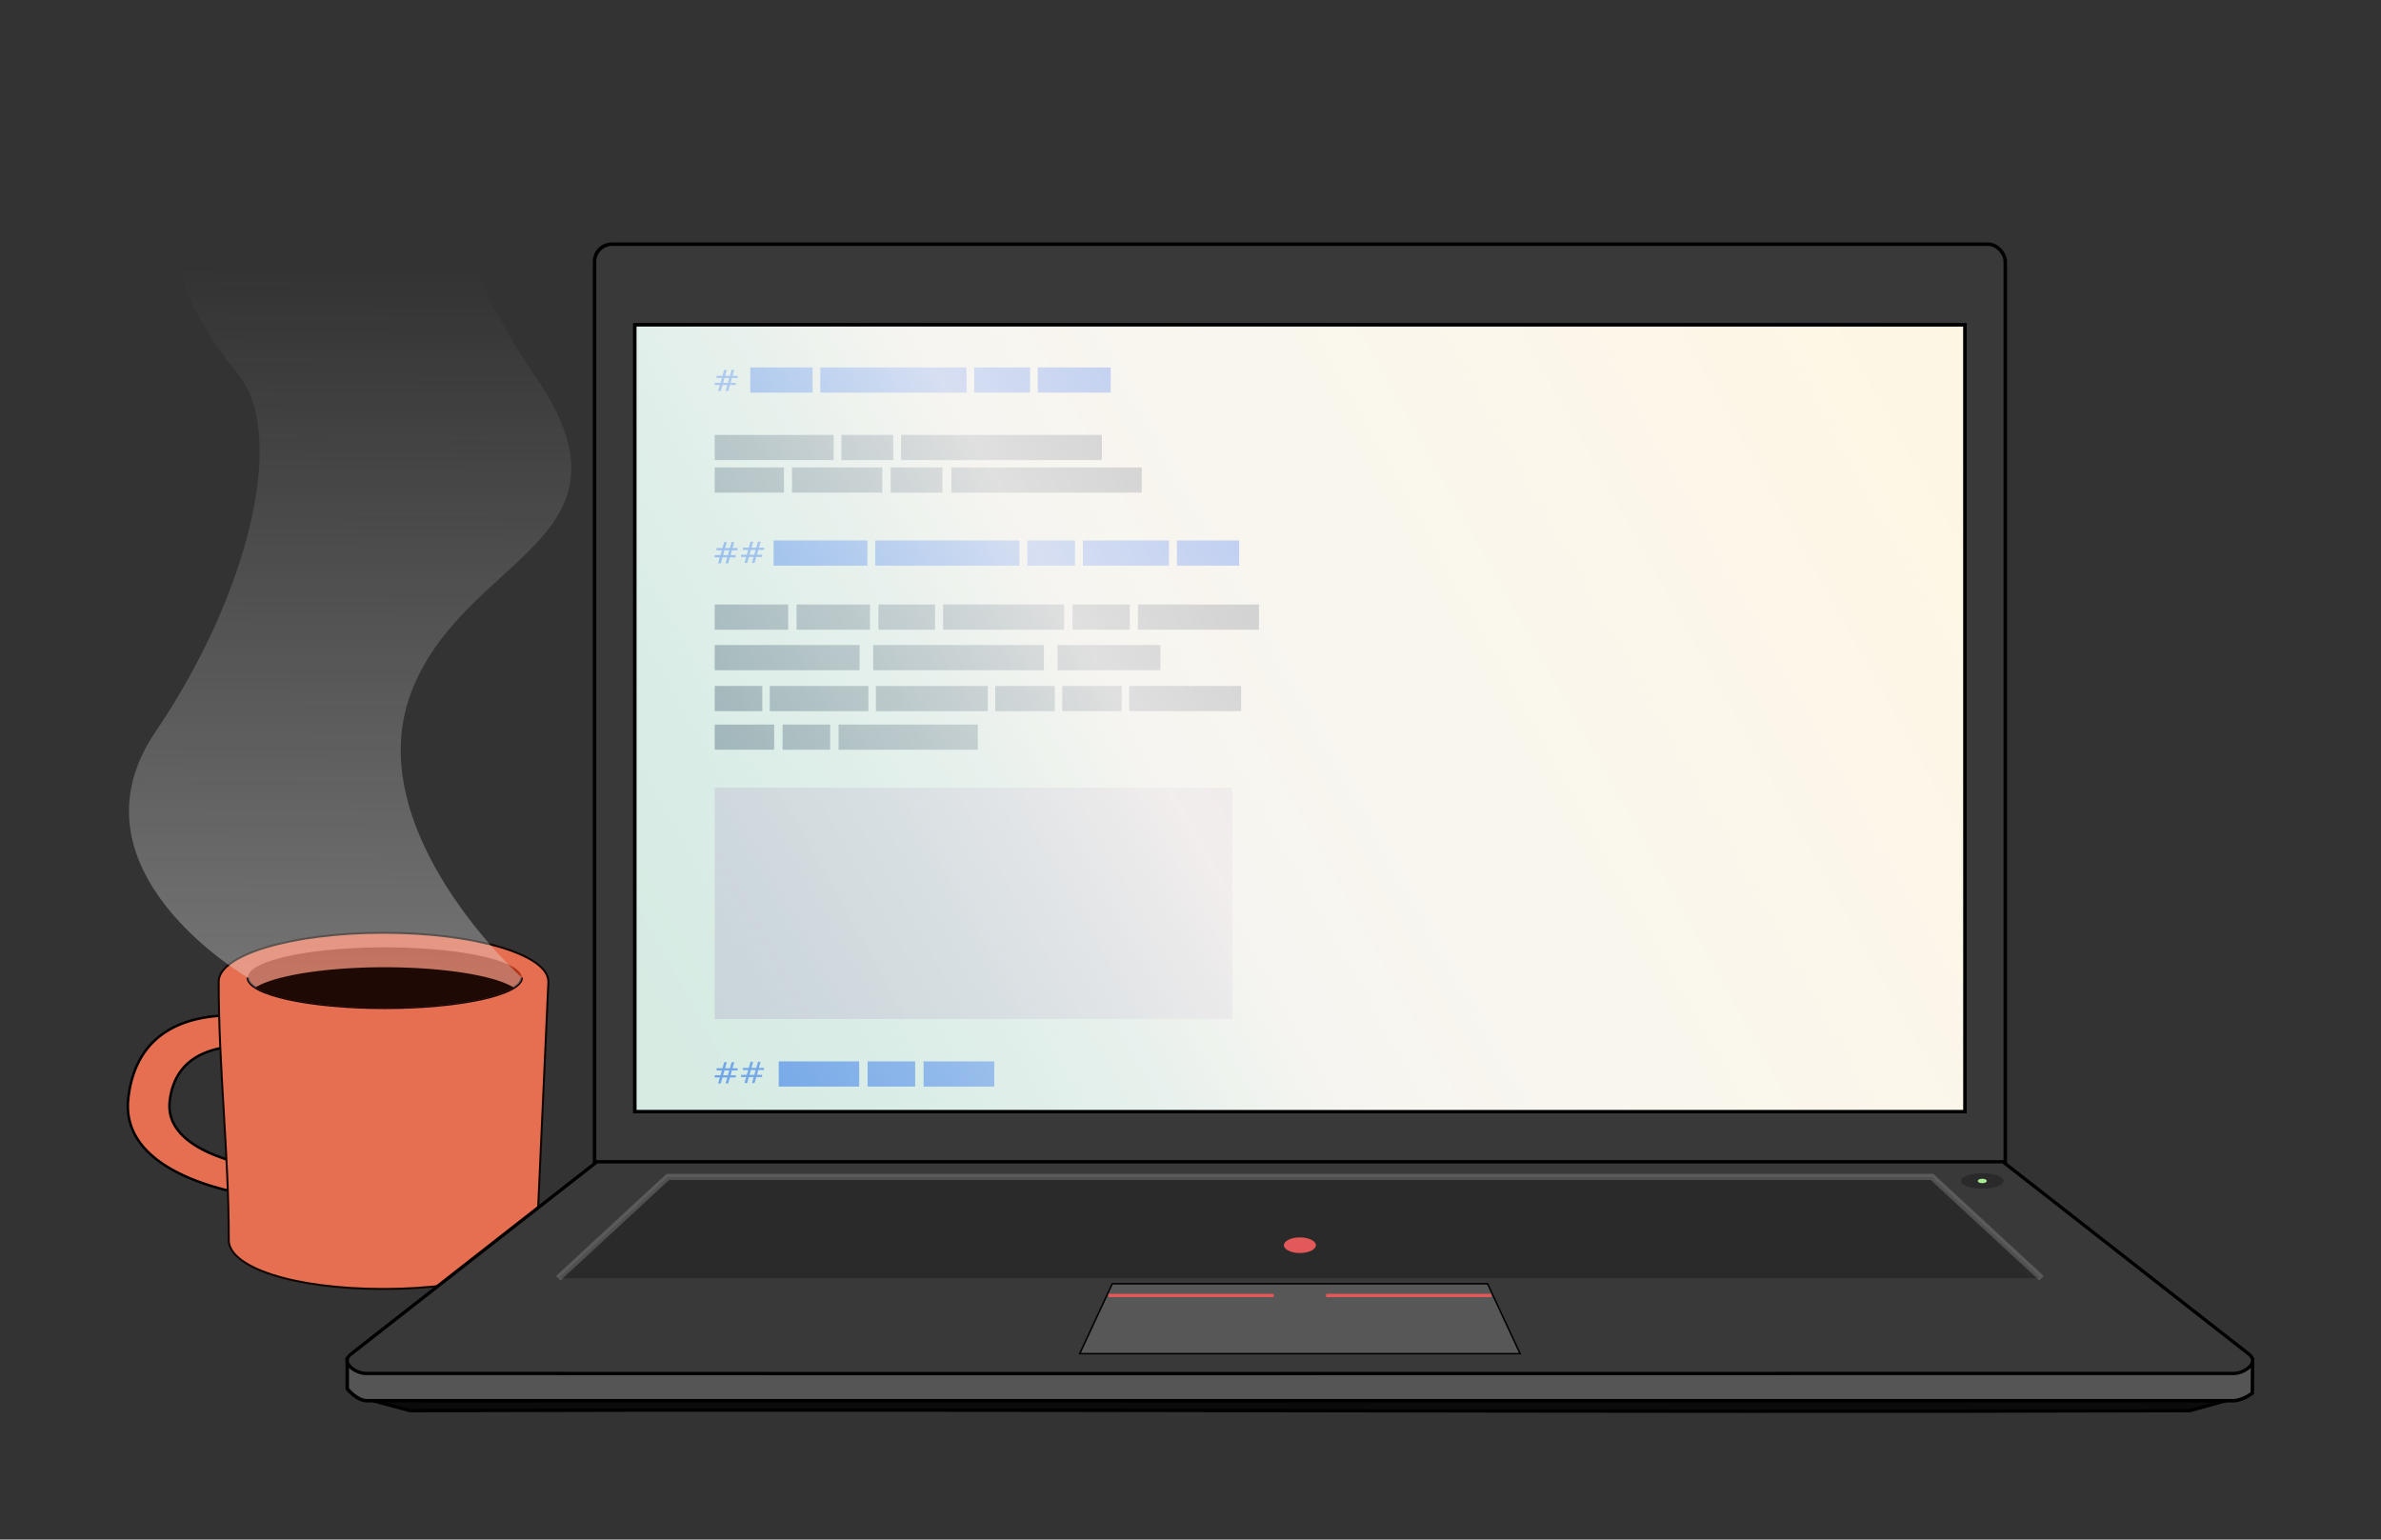<svg xmlns="http://www.w3.org/2000/svg" xmlns:xlink="http://www.w3.org/1999/xlink" width="721.905" height="466.787" viewBox="0 0 191.004 123.504"><rect x="0" y="0" width="191.004" height="123.504" fill="#333333" stroke="none"/><defs><linearGradient id="a"><stop offset="0" stop-color="#ade2ec" stop-opacity=".479"/><stop offset=".297" stop-color="#f5f5f5" stop-opacity=".841"/><stop offset="1" stop-color="#fff" stop-opacity="0"/></linearGradient><linearGradient xlink:href="#a" id="d" x1="45.353" y1="76.584" x2="175.732" y2="3.89" gradientUnits="userSpaceOnUse"/><linearGradient gradientTransform="translate(-24.816 -133.558)" xlink:href="#b" id="c" x1="43.682" y1="301.628" x2="44.677" y2="146.097" gradientUnits="userSpaceOnUse"/><linearGradient id="b"><stop offset="0" stop-color="#e3e3e3"/><stop offset="1" stop-color="#e3e3e3" stop-opacity="0"/></linearGradient></defs><path d="M20.203 81.537c-3.375-.33-9.169.076-9.908 6.565-.765 6.72 10.724 7.91 10.724 7.91l.27-2.288c-1.73-.253-8.121-1.455-7.674-5.386.533-4.678 5.436-4.624 7.855-4.304.372.05.677.103.906.149l.245-2.235s-.704-.192-1.778-.336a19.736 19.736 0 00-.64-.075z" fill="#e76f51" stroke="#000" stroke-width=".198"/><path d="M30.766 74.827c-7.303 0-13.224 1.756-13.224 3.923v.009c-.005 6.906.818 13.814.809 20.72 0 2.166 5.112 3.923 12.415 3.923 7.304 0 12.187-1.759 12.285-3.923l.94-20.729c0-2.167-5.921-3.923-13.225-3.923z" fill="#e76f51" stroke="#100701" stroke-width=".158" stroke-opacity=".995"/><path d="M41.853 78.423a10.987 2.426 0 01-10.987 2.426 10.987 2.426 0 01-10.986-2.426 10.987 2.426 0 0110.986-2.427 10.987 2.426 0 0110.987 2.427z" fill="#af3618"/><path d="M41.853 78.423c0 1.34-4.919 2.426-10.987 2.426-6.067 0-10.986-1.087-10.986-2.426" fill="none" stroke="#120000" stroke-width=".2"/><path d="M22.923 46.518c4.234-11.113 19.05-12.12 9.922-25.4-10.081-14.667-3.953-19.77-3.953-19.77L6.374 1.143C.685 7.756 5.05 16.222 9.019 20.985c3.97 4.763.926 17.595-6.614 28.708-7.54 11.112 7.408 19.711 7.408 19.711 0 1.34 4.92 2.426 10.987 2.426 6.068 0 10.987-1.086 10.987-2.426 0 0-13.097-11.774-8.864-22.886z" fill="url(#c)" transform="translate(10.066 9.018)"/><path d="M30.846 77.593a10.987 2.426 0 00-10.368 1.632 10.987 2.426 0 0010.368 1.633 10.987 2.426 0 0010.37-1.632 10.987 2.426 0 00-10.37-1.633z" fill="#1e0905"/><g transform="translate(17.802 -131.265)" stroke="#000"><rect width="113.171" height="80.029" x="29.892" y="150.852" ry="1.407" fill="#393939" stroke-width=".283"/><path d="M12.148 243.635l2.94.796c47.611-.159 95.172.158 142.782 0l2.935-.816" fill="#0b0b0b" stroke-width=".265"/><path d="M10.052 240.291l152.85.06-.023 2.667s-.752.618-1.576.618H11.64c-.824 0-1.584-.96-1.584-.96z" fill="#555" stroke-width=".28"/><path d="M30.083 224.467S15.549 235.82 10.318 239.92c-.835.687.443 1.524 1.223 1.524 54.006.033 104.112-.006 149.873 0 .779 0 2.057-.837 1.222-1.524-5.23-4.1-19.764-15.453-19.764-15.453z" fill="#393939" stroke-width=".265"/></g><g transform="translate(10.066 9.018)"><path d="M43.507 85.398l-8.788 8.126h118.986l-8.787-8.126H88.127z" fill="#2a2a2a"/><path d="M153.706 93.524l-8.788-8.126H43.507l-8.788 8.126" fill="none" stroke="#cbcbcb" stroke-width=".5" stroke-opacity=".239"/><ellipse cx="94.212" cy="90.875" rx="1.284" ry=".627" fill="#e35858"/><ellipse cx="148.953" cy="85.721" rx="1.702" ry=".627" fill="#2a2a2a"/><ellipse cx="148.953" cy="85.721" rx=".357" ry=".176" fill="#a8ed94"/></g><path d="M89.226 102.985l-2.61 5.61h35.326l-2.61-5.61h-16.859z" fill="#575757" stroke="#000" stroke-width=".12"/><path d="M88.916 103.927h13.263m4.199 0h13.264" fill="#e35858" stroke="#e35858" stroke-width=".265"/><path fill="#fdf4db" stroke="#000" stroke-width=".267" d="M50.925 26.06h106.706v63.12H50.925z"/><path d="M67.498 34.888h4.154v2.021h-4.154zm-10.165 0h9.544v2.021h-9.544zm14.951 0h16.112v2.021H72.284zm-14.951 2.61h5.558v2.021h-5.558zm14.117 0h4.153v2.021H71.45zm-7.917 0h7.242v2.021h-7.242zm12.788 0h15.27v2.021h-15.27zM57.333 48.496h5.895v2.021h-5.895zm6.567 0h5.894v2.021H63.9zm6.565 0h4.547v2.021h-4.547zm5.189 0h9.712v2.021h-9.712zm10.383.001h4.595v2.02h-4.595zm5.245 0h9.712v2.02h-9.712zm-6.448 3.247h8.253v2.021h-8.253zm-14.789 0h13.698v2.021H70.045zm-12.712 0h11.621v2.021h-11.62zm0 3.288h3.818v2.02h-3.818zm4.417 0h7.915v2.02H61.75zm8.513 0h8.982v2.02h-8.982zm9.58 0h4.772v2.02h-4.772zm5.37 0h4.772v2.02h-4.772zm5.37 0h8.982v2.02h-8.982zm-33.249 3.094h4.772v2.02h-4.772zm5.445 0h3.818v2.02h-3.818zm4.491 0h11.172v2.02H67.27z" fill="#6e6e6e"/><g fill="#356ae3"><path d="M60.188 29.475h4.997v2.021h-4.997zm5.614 0h11.733v2.021H65.802zm12.35 0h4.481v2.021h-4.48zm5.099 0h5.851v2.021h-5.85z"/><path d="M58.502 30.326h-.383l-.11.386h.385zm-.197-.658l-.137.48h.384l.138-.48h.21l-.135.48h.41v.178h-.462l-.107.386h.418v.177h-.47l-.136.478h-.21l.135-.478h-.385l-.136.478h-.211l.136-.478h-.414v-.177h.463l.11-.386h-.423v-.178h.475l.134-.48z" aria-label="#" font-weight="400" font-size="10.583" font-family="sans-serif" letter-spacing="0" word-spacing="0"/></g><g fill="#356ae3"><path d="M62.057 43.355h7.523v2.021h-7.523zm8.159 0H81.78v2.021H70.216zm12.201 0h3.818v2.021h-3.818zm4.453 0h6.905v2.021H86.87zm7.542 0h4.997v2.021h-4.997z"/><path d="M58.502 44.146h-.383l-.11.385h.385zm-.197-.658l-.137.48h.384l.138-.48h.21l-.135.48h.41v.178h-.462l-.107.385h.418v.177h-.47l-.136.479h-.21l.135-.479h-.385l-.136.479h-.211l.136-.479h-.414v-.177h.463l.11-.385h-.423v-.178h.475l.134-.48zm2.311.627h-.382l-.11.386h.384zm-.197-.657l-.137.48h.384l.138-.48h.21l-.135.48h.41v.177h-.461l-.108.386h.418v.177h-.47l-.136.478h-.21l.135-.478h-.385l-.135.478h-.212l.137-.478h-.414v-.177h.462l.11-.386h-.422v-.178h.474l.134-.48z" aria-label="#" font-weight="400" font-size="10.583" font-family="sans-serif" letter-spacing="0" word-spacing="0"/></g><path fill="#e1c4c4" d="M57.333 63.186H98.85V81.75H57.333z"/><g fill="#356ae3"><path d="M62.469 85.147h6.456v2.02h-6.456zm7.13 0h3.818v2.02h-3.818zm4.491 0h5.67v2.02h-5.67z"/><path d="M58.502 85.872h-.383l-.11.386h.385zm-.197-.657l-.137.48h.384l.138-.48h.21l-.135.48h.41v.177h-.462l-.107.386h.418v.177h-.47l-.136.478h-.21l.135-.478h-.385l-.136.478h-.211l.136-.478h-.414v-.177h.463l.11-.386h-.423v-.178h.475l.134-.48z" style="line-height:1.25" font-weight="400" font-size="10.583" font-family="sans-serif" letter-spacing="0" word-spacing="0"/><path d="M60.616 85.842h-.382l-.11.386h.384zm-.197-.657l-.137.48h.384l.138-.48h.21l-.135.48h.41v.177h-.461l-.108.386h.418v.177h-.47l-.136.478h-.21l.135-.478h-.385l-.135.478h-.212l.137-.478h-.414v-.177h.462l.11-.386h-.422v-.178h.474l.134-.48z" aria-label="#" font-weight="400" font-size="10.583" font-family="sans-serif" letter-spacing="0" word-spacing="0"/></g><path fill="url(#d)" stroke="#000" stroke-width=".267" d="M40.859 17.041h106.706v63.122H40.859z" transform="translate(10.066 9.018)"/></svg>